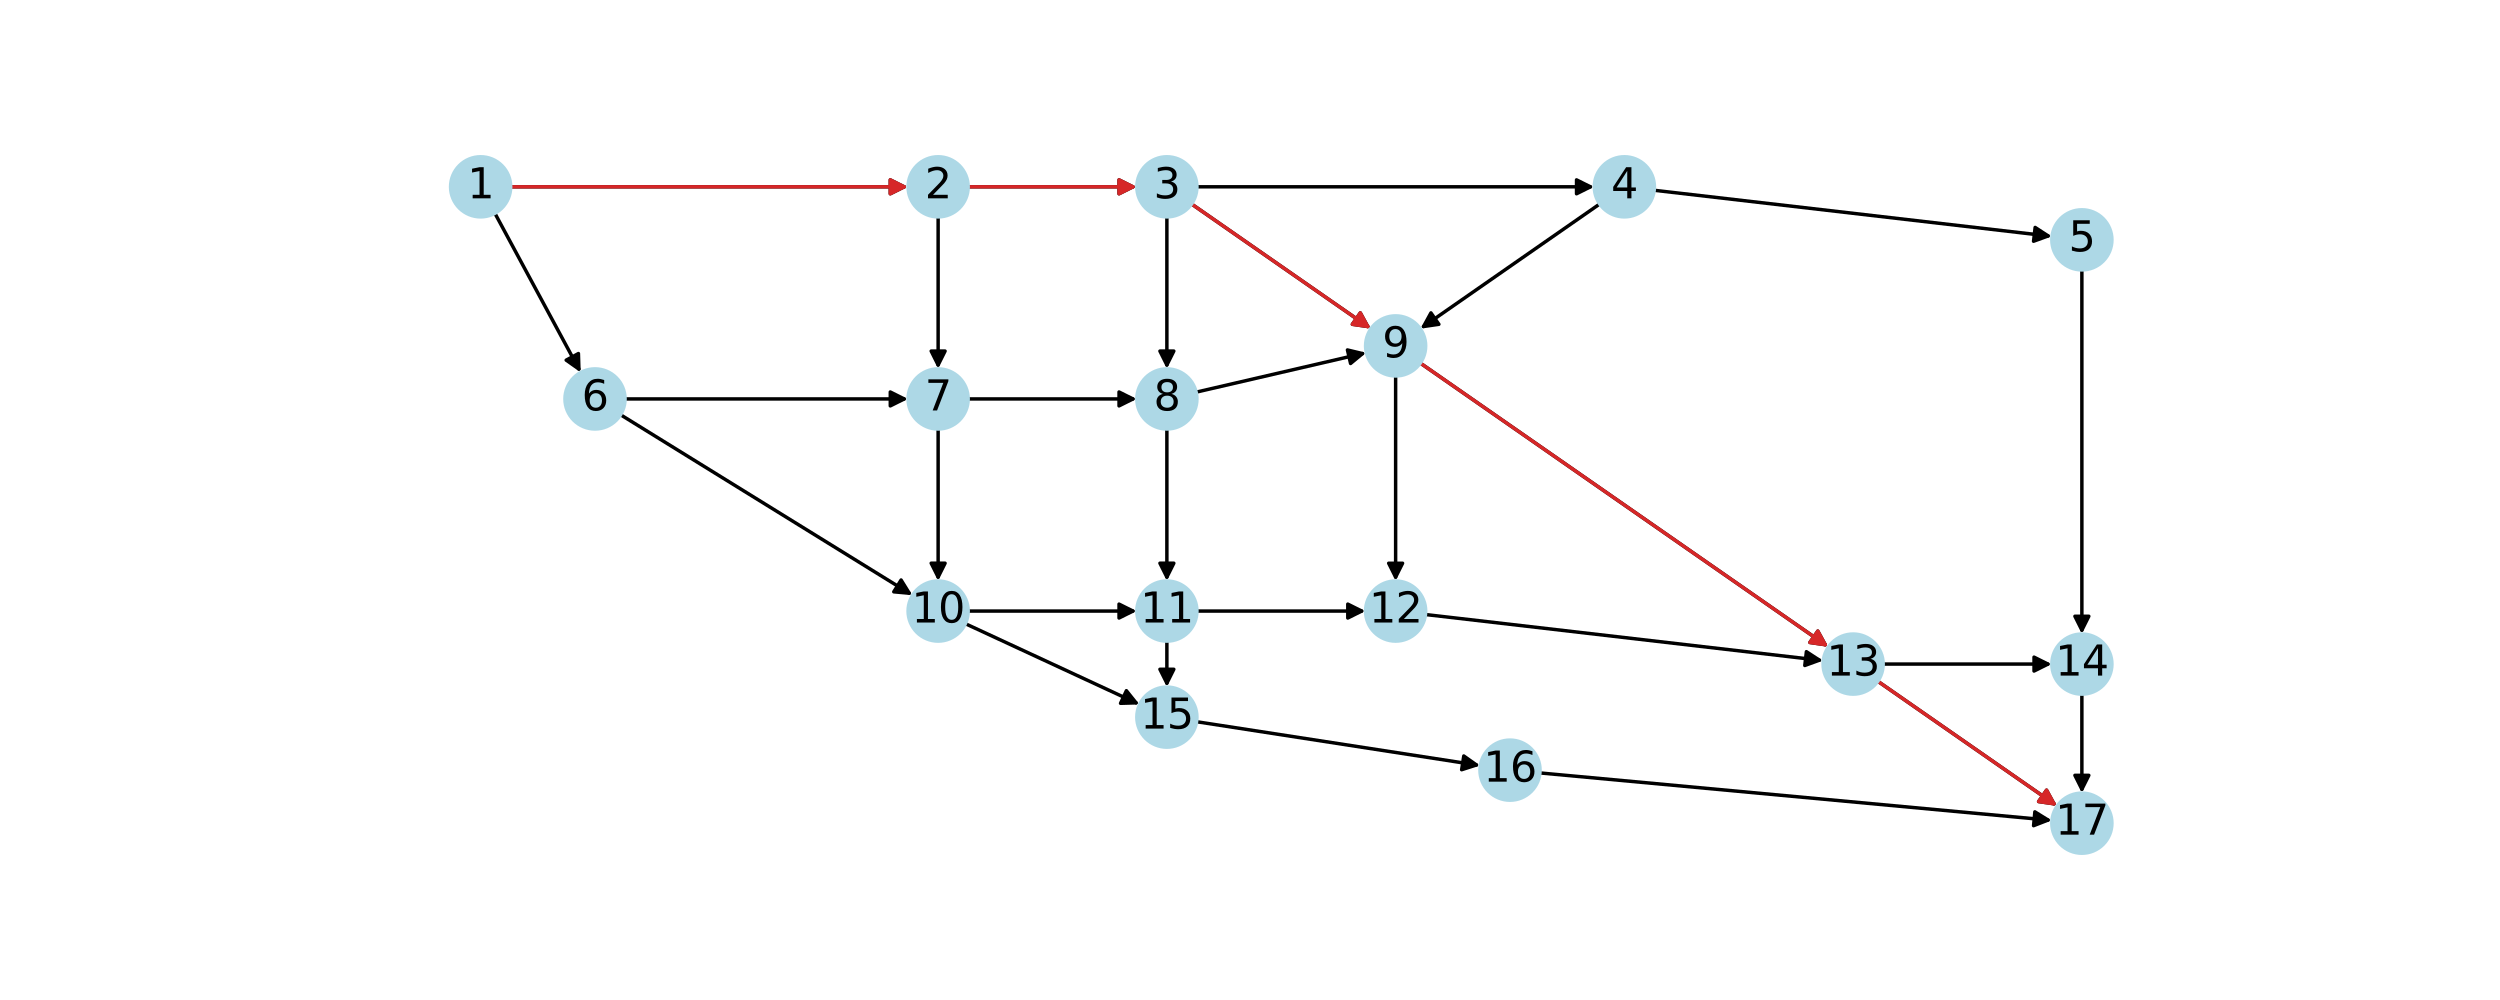 <?xml version="1.0" encoding="utf-8" standalone="no"?>
<!DOCTYPE svg PUBLIC "-//W3C//DTD SVG 1.1//EN"
  "http://www.w3.org/Graphics/SVG/1.1/DTD/svg11.dtd">
<svg xmlns:xlink="http://www.w3.org/1999/xlink" width="720pt" height="288pt" viewBox="0 0 720 288" xmlns="http://www.w3.org/2000/svg" version="1.1">
 <defs>
  <style type="text/css">*{stroke-linejoin: round; stroke-linecap: butt}</style>
 </defs>
 <g id="figure_1">
  <g id="patch_1">
   <path d="M 0 288 
L 720 288 
L 720 0 
L 0 0 
z
" style="fill: #ffffff"/>
  </g>
  <g id="axes_1">
   <g id="patch_2">
    <path d="M 147.079 53.804 
Q 204.3 53.804 260.403 53.804 
" clip-path="url(#pe357f4e43e)" style="fill: none; stroke: #000000; stroke-linecap: round"/>
    <path d="M 256.403 51.804 
L 260.403 53.804 
L 256.403 55.804 
z
" clip-path="url(#pe357f4e43e)" style="stroke: #000000; stroke-linecap: round"/>
   </g>
   <g id="patch_3">
    <path d="M 142.533 61.429 
Q 154.893 84.352 166.722 106.291 
" clip-path="url(#pe357f4e43e)" style="fill: none; stroke: #000000; stroke-linecap: round"/>
    <path d="M 166.584 101.821 
L 166.722 106.291 
L 163.063 103.719 
z
" clip-path="url(#pe357f4e43e)" style="stroke: #000000; stroke-linecap: round"/>
   </g>
   <g id="patch_4">
    <path d="M 278.838 53.804 
Q 303.12 53.804 326.284 53.804 
" clip-path="url(#pe357f4e43e)" style="fill: none; stroke: #000000; stroke-linecap: round"/>
    <path d="M 322.284 51.804 
L 326.284 53.804 
L 322.284 55.804 
z
" clip-path="url(#pe357f4e43e)" style="stroke: #000000; stroke-linecap: round"/>
   </g>
   <g id="patch_5">
    <path d="M 270.181 62.465 
Q 270.181 84.349 270.181 105.114 
" clip-path="url(#pe357f4e43e)" style="fill: none; stroke: #000000; stroke-linecap: round"/>
    <path d="M 272.181 101.114 
L 270.181 105.114 
L 268.181 101.114 
z
" clip-path="url(#pe357f4e43e)" style="stroke: #000000; stroke-linecap: round"/>
   </g>
   <g id="patch_6">
    <path d="M 344.717 53.804 
Q 401.939 53.804 458.042 53.804 
" clip-path="url(#pe357f4e43e)" style="fill: none; stroke: #000000; stroke-linecap: round"/>
    <path d="M 454.042 51.804 
L 458.042 53.804 
L 454.042 55.804 
z
" clip-path="url(#pe357f4e43e)" style="stroke: #000000; stroke-linecap: round"/>
   </g>
   <g id="patch_7">
    <path d="M 336.06 62.465 
Q 336.06 84.349 336.06 105.114 
" clip-path="url(#pe357f4e43e)" style="fill: none; stroke: #000000; stroke-linecap: round"/>
    <path d="M 338.06 101.114 
L 336.06 105.114 
L 334.06 101.114 
z
" clip-path="url(#pe357f4e43e)" style="stroke: #000000; stroke-linecap: round"/>
   </g>
   <g id="patch_8">
    <path d="M 343.173 58.751 
Q 369 76.713 393.909 94.037 
" clip-path="url(#pe357f4e43e)" style="fill: none; stroke: #000000; stroke-linecap: round"/>
    <path d="M 391.767 90.111 
L 393.909 94.037 
L 389.483 93.395 
z
" clip-path="url(#pe357f4e43e)" style="stroke: #000000; stroke-linecap: round"/>
   </g>
   <g id="patch_9">
    <path d="M 476.42 54.801 
Q 533.698 61.44 589.865 67.95 
" clip-path="url(#pe357f4e43e)" style="fill: none; stroke: #000000; stroke-linecap: round"/>
    <path d="M 586.122 65.503 
L 589.865 67.95 
L 585.661 69.477 
z
" clip-path="url(#pe357f4e43e)" style="stroke: #000000; stroke-linecap: round"/>
   </g>
   <g id="patch_10">
    <path d="M 460.706 58.751 
Q 434.879 76.713 409.97 94.037 
" clip-path="url(#pe357f4e43e)" style="fill: none; stroke: #000000; stroke-linecap: round"/>
    <path d="M 414.396 93.395 
L 409.97 94.037 
L 412.112 90.111 
z
" clip-path="url(#pe357f4e43e)" style="stroke: #000000; stroke-linecap: round"/>
   </g>
   <g id="patch_11">
    <path d="M 599.579 77.738 
Q 599.579 130.169 599.579 181.483 
" clip-path="url(#pe357f4e43e)" style="fill: none; stroke: #000000; stroke-linecap: round"/>
    <path d="M 601.579 177.483 
L 599.579 181.483 
L 597.579 177.483 
z
" clip-path="url(#pe357f4e43e)" style="stroke: #000000; stroke-linecap: round"/>
   </g>
   <g id="patch_12">
    <path d="M 180.019 114.895 
Q 220.771 114.895 260.404 114.895 
" clip-path="url(#pe357f4e43e)" style="fill: none; stroke: #000000; stroke-linecap: round"/>
    <path d="M 256.404 112.895 
L 260.404 114.895 
L 256.404 116.895 
z
" clip-path="url(#pe357f4e43e)" style="stroke: #000000; stroke-linecap: round"/>
   </g>
   <g id="patch_13">
    <path d="M 178.729 119.449 
Q 220.772 145.441 261.864 170.844 
" clip-path="url(#pe357f4e43e)" style="fill: none; stroke: #000000; stroke-linecap: round"/>
    <path d="M 259.514 167.04 
L 261.864 170.844 
L 257.41 170.442 
z
" clip-path="url(#pe357f4e43e)" style="stroke: #000000; stroke-linecap: round"/>
   </g>
   <g id="patch_14">
    <path d="M 278.838 114.895 
Q 303.12 114.895 326.284 114.895 
" clip-path="url(#pe357f4e43e)" style="fill: none; stroke: #000000; stroke-linecap: round"/>
    <path d="M 322.284 112.895 
L 326.284 114.895 
L 322.284 116.895 
z
" clip-path="url(#pe357f4e43e)" style="stroke: #000000; stroke-linecap: round"/>
   </g>
   <g id="patch_15">
    <path d="M 270.181 123.556 
Q 270.181 145.44 270.181 166.205 
" clip-path="url(#pe357f4e43e)" style="fill: none; stroke: #000000; stroke-linecap: round"/>
    <path d="M 272.181 162.205 
L 270.181 166.205 
L 268.181 162.205 
z
" clip-path="url(#pe357f4e43e)" style="stroke: #000000; stroke-linecap: round"/>
   </g>
   <g id="patch_16">
    <path d="M 344.5 112.938 
Q 369.001 107.258 392.412 101.831 
" clip-path="url(#pe357f4e43e)" style="fill: none; stroke: #000000; stroke-linecap: round"/>
    <path d="M 388.064 100.786 
L 392.412 101.831 
L 388.967 104.682 
z
" clip-path="url(#pe357f4e43e)" style="stroke: #000000; stroke-linecap: round"/>
   </g>
   <g id="patch_17">
    <path d="M 336.06 123.556 
Q 336.06 145.44 336.06 166.205 
" clip-path="url(#pe357f4e43e)" style="fill: none; stroke: #000000; stroke-linecap: round"/>
    <path d="M 338.06 162.205 
L 336.06 166.205 
L 334.06 162.205 
z
" clip-path="url(#pe357f4e43e)" style="stroke: #000000; stroke-linecap: round"/>
   </g>
   <g id="patch_18">
    <path d="M 409.053 104.569 
Q 467.821 145.441 525.672 185.675 
" clip-path="url(#pe357f4e43e)" style="fill: none; stroke: #000000; stroke-linecap: round"/>
    <path d="M 523.53 181.749 
L 525.672 185.675 
L 521.246 185.033 
z
" clip-path="url(#pe357f4e43e)" style="stroke: #000000; stroke-linecap: round"/>
   </g>
   <g id="patch_19">
    <path d="M 401.94 108.286 
Q 401.94 137.808 401.94 166.211 
" clip-path="url(#pe357f4e43e)" style="fill: none; stroke: #000000; stroke-linecap: round"/>
    <path d="M 403.94 162.211 
L 401.94 166.211 
L 399.94 162.211 
z
" clip-path="url(#pe357f4e43e)" style="stroke: #000000; stroke-linecap: round"/>
   </g>
   <g id="patch_20">
    <path d="M 278.838 175.985 
Q 303.12 175.985 326.284 175.985 
" clip-path="url(#pe357f4e43e)" style="fill: none; stroke: #000000; stroke-linecap: round"/>
    <path d="M 322.284 173.985 
L 326.284 175.985 
L 322.284 177.985 
z
" clip-path="url(#pe357f4e43e)" style="stroke: #000000; stroke-linecap: round"/>
   </g>
   <g id="patch_21">
    <path d="M 278.034 179.627 
Q 303.117 191.257 327.187 202.417 
" clip-path="url(#pe357f4e43e)" style="fill: none; stroke: #000000; stroke-linecap: round"/>
    <path d="M 324.399 198.92 
L 327.187 202.417 
L 322.717 202.549 
z
" clip-path="url(#pe357f4e43e)" style="stroke: #000000; stroke-linecap: round"/>
   </g>
   <g id="patch_22">
    <path d="M 344.717 175.985 
Q 369 175.985 392.164 175.985 
" clip-path="url(#pe357f4e43e)" style="fill: none; stroke: #000000; stroke-linecap: round"/>
    <path d="M 388.164 173.985 
L 392.164 175.985 
L 388.164 177.985 
z
" clip-path="url(#pe357f4e43e)" style="stroke: #000000; stroke-linecap: round"/>
   </g>
   <g id="patch_23">
    <path d="M 336.06 184.647 
Q 336.06 191.26 336.06 196.755 
" clip-path="url(#pe357f4e43e)" style="fill: none; stroke: #000000; stroke-linecap: round"/>
    <path d="M 338.06 192.755 
L 336.06 196.755 
L 334.06 192.755 
z
" clip-path="url(#pe357f4e43e)" style="stroke: #000000; stroke-linecap: round"/>
   </g>
   <g id="patch_24">
    <path d="M 410.541 176.982 
Q 467.818 183.622 523.985 190.132 
" clip-path="url(#pe357f4e43e)" style="fill: none; stroke: #000000; stroke-linecap: round"/>
    <path d="M 520.242 187.685 
L 523.985 190.132 
L 519.781 191.658 
z
" clip-path="url(#pe357f4e43e)" style="stroke: #000000; stroke-linecap: round"/>
   </g>
   <g id="patch_25">
    <path d="M 542.356 191.258 
Q 566.638 191.258 589.802 191.258 
" clip-path="url(#pe357f4e43e)" style="fill: none; stroke: #000000; stroke-linecap: round"/>
    <path d="M 585.802 189.258 
L 589.802 191.258 
L 585.802 193.258 
z
" clip-path="url(#pe357f4e43e)" style="stroke: #000000; stroke-linecap: round"/>
   </g>
   <g id="patch_26">
    <path d="M 540.812 196.205 
Q 566.639 214.167 591.548 231.491 
" clip-path="url(#pe357f4e43e)" style="fill: none; stroke: #000000; stroke-linecap: round"/>
    <path d="M 589.406 227.565 
L 591.548 231.491 
L 587.122 230.849 
z
" clip-path="url(#pe357f4e43e)" style="stroke: #000000; stroke-linecap: round"/>
   </g>
   <g id="patch_27">
    <path d="M 599.579 199.919 
Q 599.579 214.168 599.579 227.299 
" clip-path="url(#pe357f4e43e)" style="fill: none; stroke: #000000; stroke-linecap: round"/>
    <path d="M 601.579 223.299 
L 599.579 227.299 
L 597.579 223.299 
z
" clip-path="url(#pe357f4e43e)" style="stroke: #000000; stroke-linecap: round"/>
   </g>
   <g id="patch_28">
    <path d="M 344.622 207.854 
Q 385.472 214.168 425.217 220.31 
" clip-path="url(#pe357f4e43e)" style="fill: none; stroke: #000000; stroke-linecap: round"/>
    <path d="M 421.569 217.723 
L 425.217 220.31 
L 420.958 221.676 
z
" clip-path="url(#pe357f4e43e)" style="stroke: #000000; stroke-linecap: round"/>
   </g>
   <g id="patch_29">
    <path d="M 443.502 222.603 
Q 517.227 229.44 589.839 236.173 
" clip-path="url(#pe357f4e43e)" style="fill: none; stroke: #000000; stroke-linecap: round"/>
    <path d="M 586.041 233.812 
L 589.839 236.173 
L 585.672 237.795 
z
" clip-path="url(#pe357f4e43e)" style="stroke: #000000; stroke-linecap: round"/>
   </g>
   <g id="patch_30">
    <path d="M 147.079 53.804 
Q 204.3 53.804 260.403 53.804 
" clip-path="url(#pe357f4e43e)" style="fill: none; stroke: #d62728; stroke-linecap: round"/>
    <path d="M 256.403 51.804 
L 260.403 53.804 
L 256.403 55.804 
z
" clip-path="url(#pe357f4e43e)" style="fill: #d62728; stroke: #d62728; stroke-linecap: round"/>
   </g>
   <g id="patch_31">
    <path d="M 278.838 53.804 
Q 303.12 53.804 326.284 53.804 
" clip-path="url(#pe357f4e43e)" style="fill: none; stroke: #d62728; stroke-linecap: round"/>
    <path d="M 322.284 51.804 
L 326.284 53.804 
L 322.284 55.804 
z
" clip-path="url(#pe357f4e43e)" style="fill: #d62728; stroke: #d62728; stroke-linecap: round"/>
   </g>
   <g id="patch_32">
    <path d="M 343.173 58.751 
Q 369 76.713 393.909 94.037 
" clip-path="url(#pe357f4e43e)" style="fill: none; stroke: #d62728; stroke-linecap: round"/>
    <path d="M 391.767 90.111 
L 393.909 94.037 
L 389.483 93.395 
z
" clip-path="url(#pe357f4e43e)" style="fill: #d62728; stroke: #d62728; stroke-linecap: round"/>
   </g>
   <g id="patch_33">
    <path d="M 409.053 104.569 
Q 467.821 145.441 525.672 185.675 
" clip-path="url(#pe357f4e43e)" style="fill: none; stroke: #d62728; stroke-linecap: round"/>
    <path d="M 523.53 181.749 
L 525.672 185.675 
L 521.246 185.033 
z
" clip-path="url(#pe357f4e43e)" style="fill: #d62728; stroke: #d62728; stroke-linecap: round"/>
   </g>
   <g id="patch_34">
    <path d="M 540.812 196.205 
Q 566.639 214.167 591.548 231.491 
" clip-path="url(#pe357f4e43e)" style="fill: none; stroke: #d62728; stroke-linecap: round"/>
    <path d="M 589.406 227.565 
L 591.548 231.491 
L 587.122 230.849 
z
" clip-path="url(#pe357f4e43e)" style="fill: #d62728; stroke: #d62728; stroke-linecap: round"/>
   </g>
   <g id="PathCollection_1">
    <defs>
     <path id="mc8106e78c1" d="M 0 8.66 
C 2.297 8.66 4.5 7.748 6.124 6.124 
C 7.748 4.5 8.66 2.297 8.66 0 
C 8.66 -2.297 7.748 -4.5 6.124 -6.124 
C 4.5 -7.748 2.297 -8.66 0 -8.66 
C -2.297 -8.66 -4.5 -7.748 -6.124 -6.124 
C -7.748 -4.5 -8.66 -2.297 -8.66 0 
C -8.66 2.297 -7.748 4.5 -6.124 6.124 
C -4.5 7.748 -2.297 8.66 0 8.66 
z
" style="stroke: #add8e6"/>
    </defs>
    <g clip-path="url(#pe357f4e43e)">
     <use xlink:href="#mc8106e78c1" x="138.421" y="53.804" style="fill: #add8e6; stroke: #add8e6"/>
     <use xlink:href="#mc8106e78c1" x="270.181" y="53.804" style="fill: #add8e6; stroke: #add8e6"/>
     <use xlink:href="#mc8106e78c1" x="336.06" y="53.804" style="fill: #add8e6; stroke: #add8e6"/>
     <use xlink:href="#mc8106e78c1" x="467.819" y="53.804" style="fill: #add8e6; stroke: #add8e6"/>
     <use xlink:href="#mc8106e78c1" x="599.579" y="69.076" style="fill: #add8e6; stroke: #add8e6"/>
     <use xlink:href="#mc8106e78c1" x="171.361" y="114.895" style="fill: #add8e6; stroke: #add8e6"/>
     <use xlink:href="#mc8106e78c1" x="270.181" y="114.895" style="fill: #add8e6; stroke: #add8e6"/>
     <use xlink:href="#mc8106e78c1" x="336.06" y="114.895" style="fill: #add8e6; stroke: #add8e6"/>
     <use xlink:href="#mc8106e78c1" x="401.94" y="99.622" style="fill: #add8e6; stroke: #add8e6"/>
     <use xlink:href="#mc8106e78c1" x="270.181" y="175.985" style="fill: #add8e6; stroke: #add8e6"/>
     <use xlink:href="#mc8106e78c1" x="336.06" y="175.985" style="fill: #add8e6; stroke: #add8e6"/>
     <use xlink:href="#mc8106e78c1" x="401.94" y="175.985" style="fill: #add8e6; stroke: #add8e6"/>
     <use xlink:href="#mc8106e78c1" x="533.699" y="191.258" style="fill: #add8e6; stroke: #add8e6"/>
     <use xlink:href="#mc8106e78c1" x="599.579" y="191.258" style="fill: #add8e6; stroke: #add8e6"/>
     <use xlink:href="#mc8106e78c1" x="336.06" y="206.531" style="fill: #add8e6; stroke: #add8e6"/>
     <use xlink:href="#mc8106e78c1" x="434.88" y="221.804" style="fill: #add8e6; stroke: #add8e6"/>
     <use xlink:href="#mc8106e78c1" x="599.579" y="237.076" style="fill: #add8e6; stroke: #add8e6"/>
    </g>
   </g>
   <g id="text_1">
    <g clip-path="url(#pe357f4e43e)">
     <!-- 1 -->
     <g transform="translate(134.604 57.115) scale(0.12 -0.12)">
      <defs>
       <path id="DejaVuSans-31" d="M 794 531 
L 1825 531 
L 1825 4091 
L 703 3866 
L 703 4441 
L 1819 4666 
L 2450 4666 
L 2450 531 
L 3481 531 
L 3481 0 
L 794 0 
L 794 531 
z
" transform="scale(0.016)"/>
      </defs>
      <use xlink:href="#DejaVuSans-31"/>
     </g>
    </g>
   </g>
   <g id="text_2">
    <g clip-path="url(#pe357f4e43e)">
     <!-- 2 -->
     <g transform="translate(266.363 57.115) scale(0.12 -0.12)">
      <defs>
       <path id="DejaVuSans-32" d="M 1228 531 
L 3431 531 
L 3431 0 
L 469 0 
L 469 531 
Q 828 903 1448 1529 
Q 2069 2156 2228 2338 
Q 2531 2678 2651 2914 
Q 2772 3150 2772 3378 
Q 2772 3750 2511 3984 
Q 2250 4219 1831 4219 
Q 1534 4219 1204 4116 
Q 875 4013 500 3803 
L 500 4441 
Q 881 4594 1212 4672 
Q 1544 4750 1819 4750 
Q 2544 4750 2975 4387 
Q 3406 4025 3406 3419 
Q 3406 3131 3298 2873 
Q 3191 2616 2906 2266 
Q 2828 2175 2409 1742 
Q 1991 1309 1228 531 
z
" transform="scale(0.016)"/>
      </defs>
      <use xlink:href="#DejaVuSans-32"/>
     </g>
    </g>
   </g>
   <g id="text_3">
    <g clip-path="url(#pe357f4e43e)">
     <!-- 3 -->
     <g transform="translate(332.243 57.115) scale(0.12 -0.12)">
      <defs>
       <path id="DejaVuSans-33" d="M 2597 2516 
Q 3050 2419 3304 2112 
Q 3559 1806 3559 1356 
Q 3559 666 3084 287 
Q 2609 -91 1734 -91 
Q 1441 -91 1130 -33 
Q 819 25 488 141 
L 488 750 
Q 750 597 1062 519 
Q 1375 441 1716 441 
Q 2309 441 2620 675 
Q 2931 909 2931 1356 
Q 2931 1769 2642 2001 
Q 2353 2234 1838 2234 
L 1294 2234 
L 1294 2753 
L 1863 2753 
Q 2328 2753 2575 2939 
Q 2822 3125 2822 3475 
Q 2822 3834 2567 4026 
Q 2313 4219 1838 4219 
Q 1578 4219 1281 4162 
Q 984 4106 628 3988 
L 628 4550 
Q 988 4650 1302 4700 
Q 1616 4750 1894 4750 
Q 2613 4750 3031 4423 
Q 3450 4097 3450 3541 
Q 3450 3153 3228 2886 
Q 3006 2619 2597 2516 
z
" transform="scale(0.016)"/>
      </defs>
      <use xlink:href="#DejaVuSans-33"/>
     </g>
    </g>
   </g>
   <g id="text_4">
    <g clip-path="url(#pe357f4e43e)">
     <!-- 4 -->
     <g transform="translate(464.002 57.115) scale(0.12 -0.12)">
      <defs>
       <path id="DejaVuSans-34" d="M 2419 4116 
L 825 1625 
L 2419 1625 
L 2419 4116 
z
M 2253 4666 
L 3047 4666 
L 3047 1625 
L 3713 1625 
L 3713 1100 
L 3047 1100 
L 3047 0 
L 2419 0 
L 2419 1100 
L 313 1100 
L 313 1709 
L 2253 4666 
z
" transform="scale(0.016)"/>
      </defs>
      <use xlink:href="#DejaVuSans-34"/>
     </g>
    </g>
   </g>
   <g id="text_5">
    <g clip-path="url(#pe357f4e43e)">
     <!-- 5 -->
     <g transform="translate(595.761 72.388) scale(0.12 -0.12)">
      <defs>
       <path id="DejaVuSans-35" d="M 691 4666 
L 3169 4666 
L 3169 4134 
L 1269 4134 
L 1269 2991 
Q 1406 3038 1543 3061 
Q 1681 3084 1819 3084 
Q 2600 3084 3056 2656 
Q 3513 2228 3513 1497 
Q 3513 744 3044 326 
Q 2575 -91 1722 -91 
Q 1428 -91 1123 -41 
Q 819 9 494 109 
L 494 744 
Q 775 591 1075 516 
Q 1375 441 1709 441 
Q 2250 441 2565 725 
Q 2881 1009 2881 1497 
Q 2881 1984 2565 2268 
Q 2250 2553 1709 2553 
Q 1456 2553 1204 2497 
Q 953 2441 691 2322 
L 691 4666 
z
" transform="scale(0.016)"/>
      </defs>
      <use xlink:href="#DejaVuSans-35"/>
     </g>
    </g>
   </g>
   <g id="text_6">
    <g clip-path="url(#pe357f4e43e)">
     <!-- 6 -->
     <g transform="translate(167.544 118.206) scale(0.12 -0.12)">
      <defs>
       <path id="DejaVuSans-36" d="M 2113 2584 
Q 1688 2584 1439 2293 
Q 1191 2003 1191 1497 
Q 1191 994 1439 701 
Q 1688 409 2113 409 
Q 2538 409 2786 701 
Q 3034 994 3034 1497 
Q 3034 2003 2786 2293 
Q 2538 2584 2113 2584 
z
M 3366 4563 
L 3366 3988 
Q 3128 4100 2886 4159 
Q 2644 4219 2406 4219 
Q 1781 4219 1451 3797 
Q 1122 3375 1075 2522 
Q 1259 2794 1537 2939 
Q 1816 3084 2150 3084 
Q 2853 3084 3261 2657 
Q 3669 2231 3669 1497 
Q 3669 778 3244 343 
Q 2819 -91 2113 -91 
Q 1303 -91 875 529 
Q 447 1150 447 2328 
Q 447 3434 972 4092 
Q 1497 4750 2381 4750 
Q 2619 4750 2861 4703 
Q 3103 4656 3366 4563 
z
" transform="scale(0.016)"/>
      </defs>
      <use xlink:href="#DejaVuSans-36"/>
     </g>
    </g>
   </g>
   <g id="text_7">
    <g clip-path="url(#pe357f4e43e)">
     <!-- 7 -->
     <g transform="translate(266.363 118.206) scale(0.12 -0.12)">
      <defs>
       <path id="DejaVuSans-37" d="M 525 4666 
L 3525 4666 
L 3525 4397 
L 1831 0 
L 1172 0 
L 2766 4134 
L 525 4134 
L 525 4666 
z
" transform="scale(0.016)"/>
      </defs>
      <use xlink:href="#DejaVuSans-37"/>
     </g>
    </g>
   </g>
   <g id="text_8">
    <g clip-path="url(#pe357f4e43e)">
     <!-- 8 -->
     <g transform="translate(332.243 118.206) scale(0.12 -0.12)">
      <defs>
       <path id="DejaVuSans-38" d="M 2034 2216 
Q 1584 2216 1326 1975 
Q 1069 1734 1069 1313 
Q 1069 891 1326 650 
Q 1584 409 2034 409 
Q 2484 409 2743 651 
Q 3003 894 3003 1313 
Q 3003 1734 2745 1975 
Q 2488 2216 2034 2216 
z
M 1403 2484 
Q 997 2584 770 2862 
Q 544 3141 544 3541 
Q 544 4100 942 4425 
Q 1341 4750 2034 4750 
Q 2731 4750 3128 4425 
Q 3525 4100 3525 3541 
Q 3525 3141 3298 2862 
Q 3072 2584 2669 2484 
Q 3125 2378 3379 2068 
Q 3634 1759 3634 1313 
Q 3634 634 3220 271 
Q 2806 -91 2034 -91 
Q 1263 -91 848 271 
Q 434 634 434 1313 
Q 434 1759 690 2068 
Q 947 2378 1403 2484 
z
M 1172 3481 
Q 1172 3119 1398 2916 
Q 1625 2713 2034 2713 
Q 2441 2713 2670 2916 
Q 2900 3119 2900 3481 
Q 2900 3844 2670 4047 
Q 2441 4250 2034 4250 
Q 1625 4250 1398 4047 
Q 1172 3844 1172 3481 
z
" transform="scale(0.016)"/>
      </defs>
      <use xlink:href="#DejaVuSans-38"/>
     </g>
    </g>
   </g>
   <g id="text_9">
    <g clip-path="url(#pe357f4e43e)">
     <!-- 9 -->
     <g transform="translate(398.122 102.933) scale(0.12 -0.12)">
      <defs>
       <path id="DejaVuSans-39" d="M 703 97 
L 703 672 
Q 941 559 1184 500 
Q 1428 441 1663 441 
Q 2288 441 2617 861 
Q 2947 1281 2994 2138 
Q 2813 1869 2534 1725 
Q 2256 1581 1919 1581 
Q 1219 1581 811 2004 
Q 403 2428 403 3163 
Q 403 3881 828 4315 
Q 1253 4750 1959 4750 
Q 2769 4750 3195 4129 
Q 3622 3509 3622 2328 
Q 3622 1225 3098 567 
Q 2575 -91 1691 -91 
Q 1453 -91 1209 -44 
Q 966 3 703 97 
z
M 1959 2075 
Q 2384 2075 2632 2365 
Q 2881 2656 2881 3163 
Q 2881 3666 2632 3958 
Q 2384 4250 1959 4250 
Q 1534 4250 1286 3958 
Q 1038 3666 1038 3163 
Q 1038 2656 1286 2365 
Q 1534 2075 1959 2075 
z
" transform="scale(0.016)"/>
      </defs>
      <use xlink:href="#DejaVuSans-39"/>
     </g>
    </g>
   </g>
   <g id="text_10">
    <g clip-path="url(#pe357f4e43e)">
     <!-- 10 -->
     <g transform="translate(262.546 179.297) scale(0.12 -0.12)">
      <defs>
       <path id="DejaVuSans-30" d="M 2034 4250 
Q 1547 4250 1301 3770 
Q 1056 3291 1056 2328 
Q 1056 1369 1301 889 
Q 1547 409 2034 409 
Q 2525 409 2770 889 
Q 3016 1369 3016 2328 
Q 3016 3291 2770 3770 
Q 2525 4250 2034 4250 
z
M 2034 4750 
Q 2819 4750 3233 4129 
Q 3647 3509 3647 2328 
Q 3647 1150 3233 529 
Q 2819 -91 2034 -91 
Q 1250 -91 836 529 
Q 422 1150 422 2328 
Q 422 3509 836 4129 
Q 1250 4750 2034 4750 
z
" transform="scale(0.016)"/>
      </defs>
      <use xlink:href="#DejaVuSans-31"/>
      <use xlink:href="#DejaVuSans-30" x="63.623"/>
     </g>
    </g>
   </g>
   <g id="text_11">
    <g clip-path="url(#pe357f4e43e)">
     <!-- 11 -->
     <g transform="translate(328.425 179.297) scale(0.12 -0.12)">
      <use xlink:href="#DejaVuSans-31"/>
      <use xlink:href="#DejaVuSans-31" x="63.623"/>
     </g>
    </g>
   </g>
   <g id="text_12">
    <g clip-path="url(#pe357f4e43e)">
     <!-- 12 -->
     <g transform="translate(394.305 179.297) scale(0.12 -0.12)">
      <use xlink:href="#DejaVuSans-31"/>
      <use xlink:href="#DejaVuSans-32" x="63.623"/>
     </g>
    </g>
   </g>
   <g id="text_13">
    <g clip-path="url(#pe357f4e43e)">
     <!-- 13 -->
     <g transform="translate(526.064 194.569) scale(0.12 -0.12)">
      <use xlink:href="#DejaVuSans-31"/>
      <use xlink:href="#DejaVuSans-33" x="63.623"/>
     </g>
    </g>
   </g>
   <g id="text_14">
    <g clip-path="url(#pe357f4e43e)">
     <!-- 14 -->
     <g transform="translate(591.944 194.569) scale(0.12 -0.12)">
      <use xlink:href="#DejaVuSans-31"/>
      <use xlink:href="#DejaVuSans-34" x="63.623"/>
     </g>
    </g>
   </g>
   <g id="text_15">
    <g clip-path="url(#pe357f4e43e)">
     <!-- 15 -->
     <g transform="translate(328.425 209.842) scale(0.12 -0.12)">
      <use xlink:href="#DejaVuSans-31"/>
      <use xlink:href="#DejaVuSans-35" x="63.623"/>
     </g>
    </g>
   </g>
   <g id="text_16">
    <g clip-path="url(#pe357f4e43e)">
     <!-- 16 -->
     <g transform="translate(427.245 225.115) scale(0.12 -0.12)">
      <use xlink:href="#DejaVuSans-31"/>
      <use xlink:href="#DejaVuSans-36" x="63.623"/>
     </g>
    </g>
   </g>
   <g id="text_17">
    <g clip-path="url(#pe357f4e43e)">
     <!-- 17 -->
     <g transform="translate(591.944 240.388) scale(0.12 -0.12)">
      <use xlink:href="#DejaVuSans-31"/>
      <use xlink:href="#DejaVuSans-37" x="63.623"/>
     </g>
    </g>
   </g>
  </g>
 </g>
 <defs>
  <clipPath id="pe357f4e43e">
   <rect x="90" y="34.56" width="558" height="221.76"/>
  </clipPath>
 </defs>
</svg>
